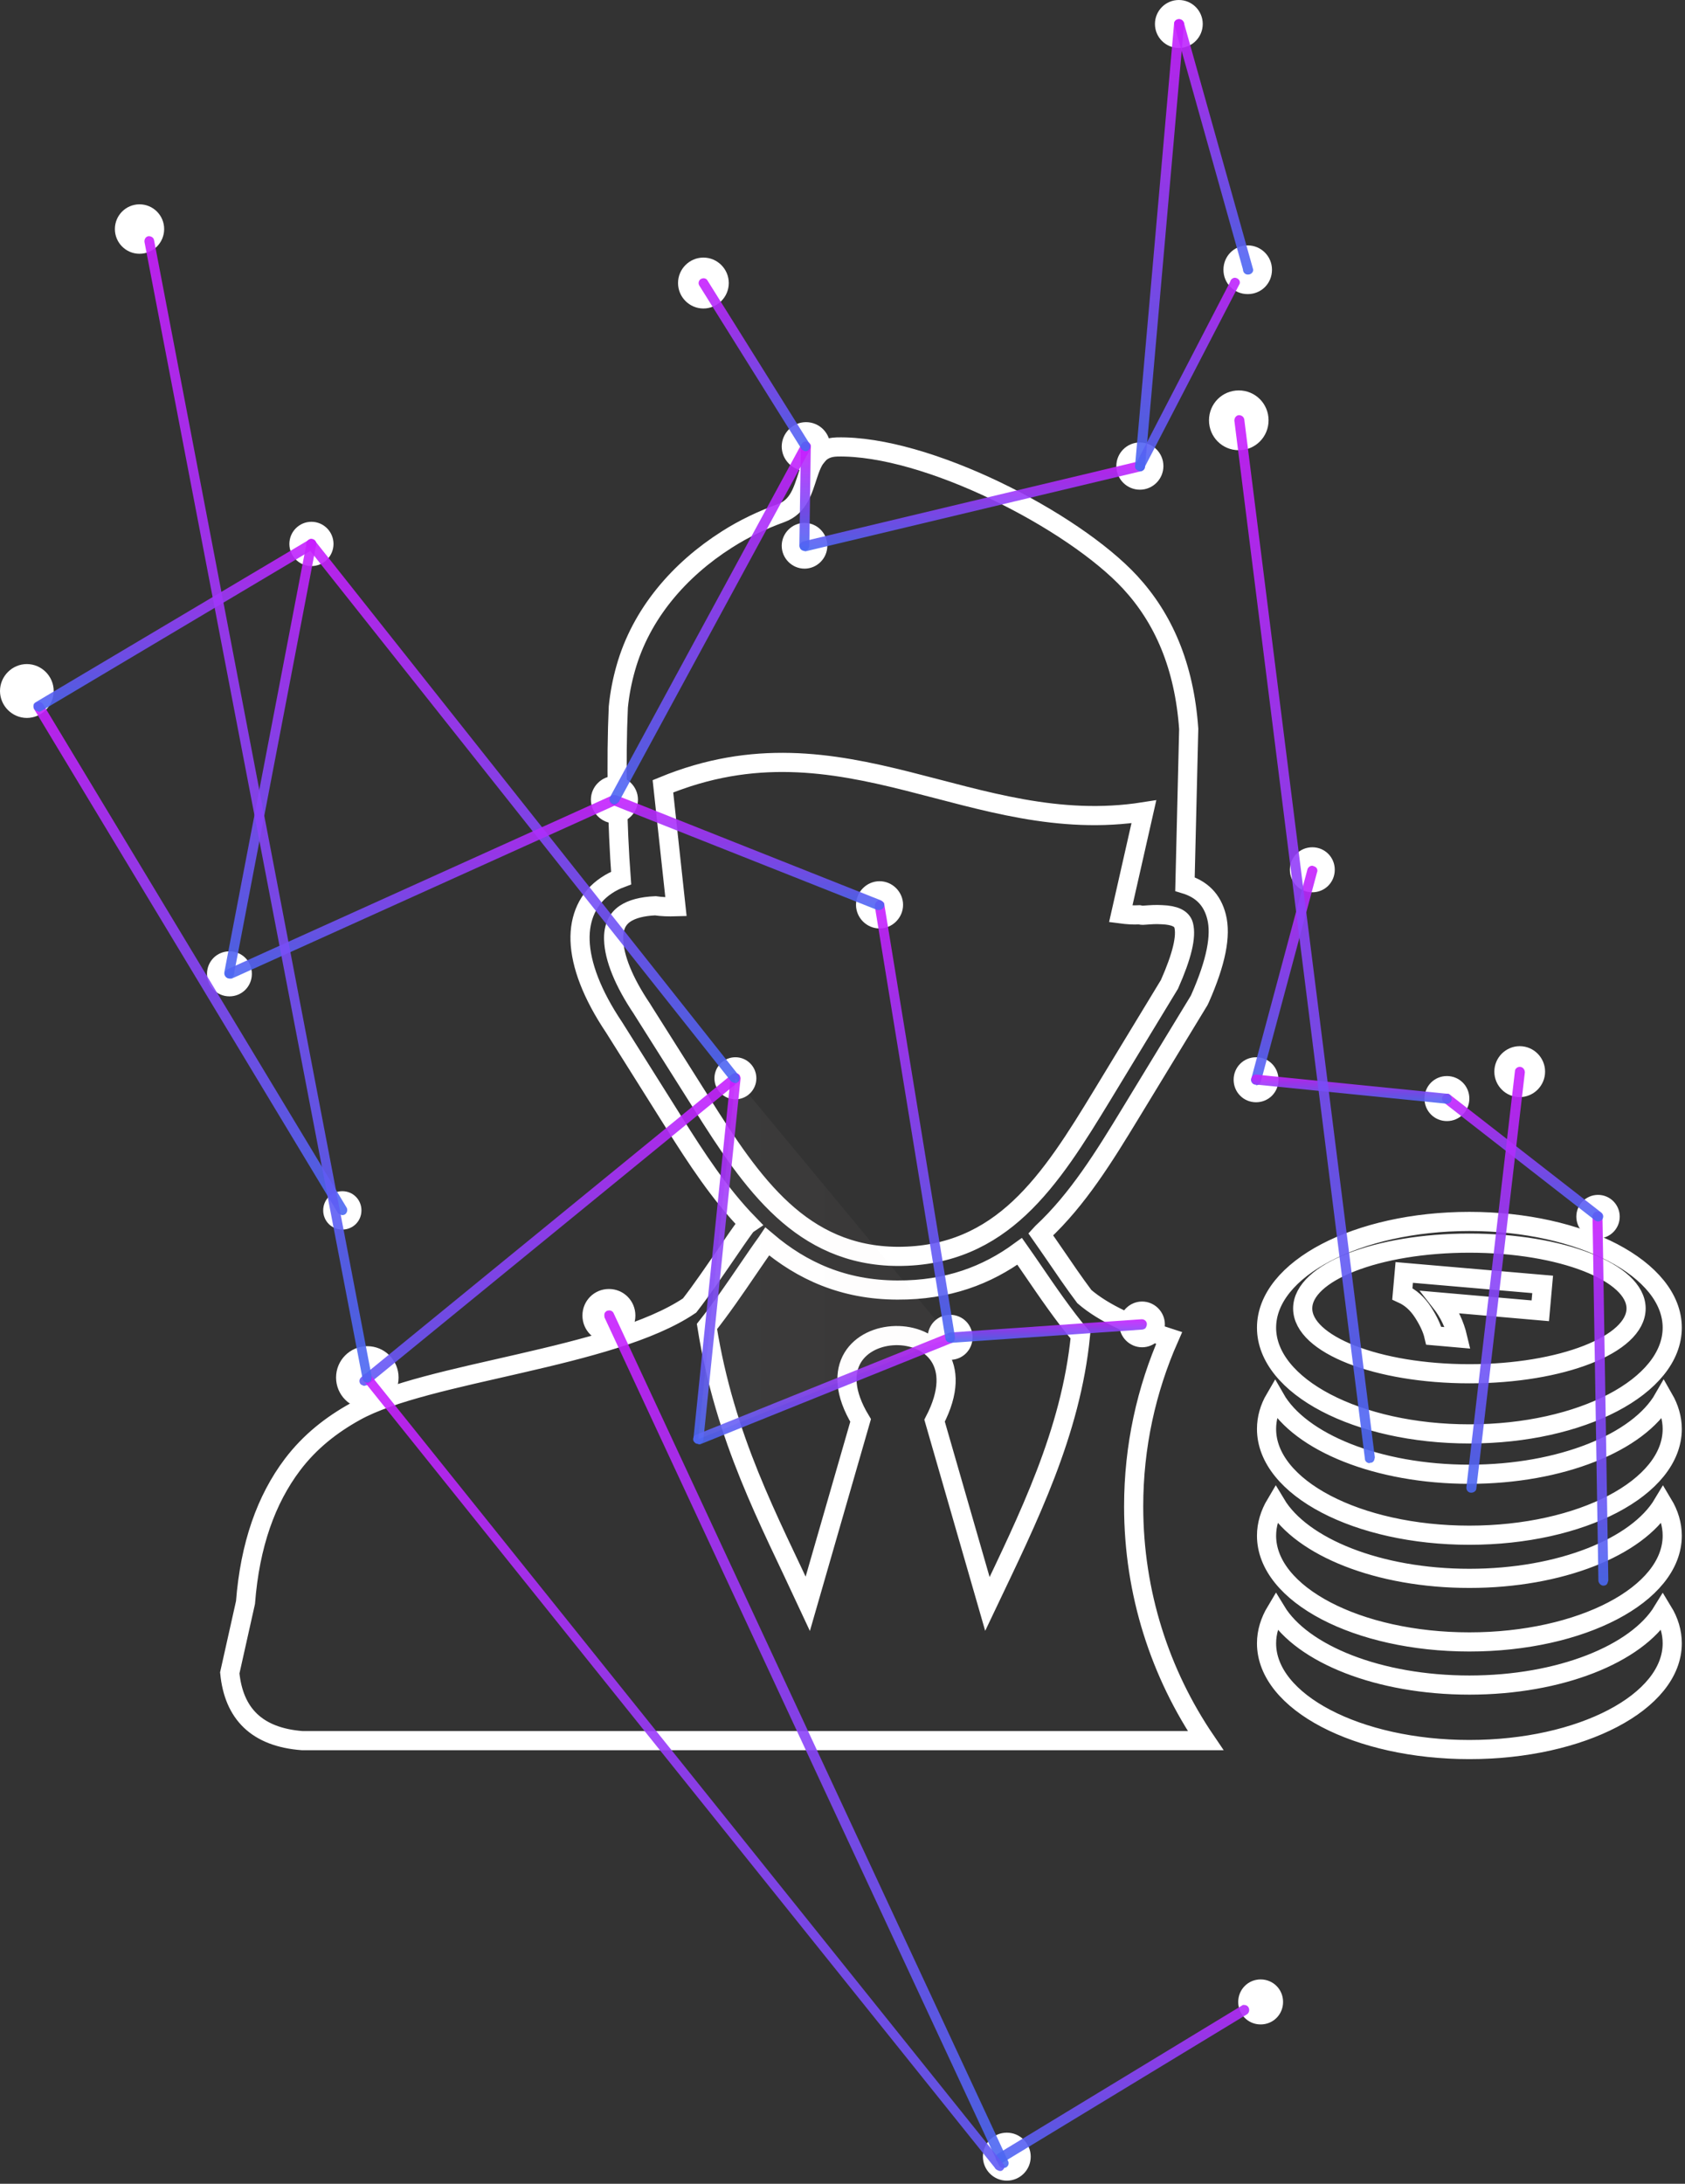 <svg width="132" height="171" viewBox="0 0 132 171" fill="none" xmlns="http://www.w3.org/2000/svg">
<rect x="0" y="0" width="132" height="171" fill="#333333" stroke="none"/>
<path fill-rule="evenodd" clip-rule="evenodd" d="M51.335 70.928C50.296 70.974 49.505 71.186 48.972 71.544C48.669 71.746 48.439 72.012 48.291 72.324C48.135 72.673 48.052 73.095 48.071 73.582C48.117 75.005 48.852 76.869 50.305 79.018L50.324 79.054L55.023 86.492C56.908 89.476 58.876 92.524 61.331 94.764C63.685 96.913 66.546 98.364 70.325 98.382C74.417 98.391 77.415 96.876 79.843 94.608C82.372 92.249 84.367 89.007 86.335 85.775L91.614 77.08C92.607 74.84 92.956 73.334 92.726 72.453C92.588 71.929 92.018 71.663 91.025 71.626C90.814 71.617 90.602 71.608 90.381 71.617C90.142 71.626 89.903 71.645 89.646 71.663C89.499 71.681 89.37 71.663 89.241 71.635C88.772 71.663 88.285 71.626 87.797 71.562L89.609 63.565C76.174 65.677 66.132 55.714 51.933 61.572L52.954 71.002C52.374 71.02 51.832 71.002 51.335 70.928ZM130.274 117.765C130.743 118.545 131 119.381 131 120.253C131 124.844 123.882 128.572 115.109 128.572C106.336 128.572 99.219 124.844 99.219 120.253C99.219 119.39 99.476 118.554 99.945 117.765C101.968 121.143 107.992 123.595 115.109 123.595C122.236 123.595 128.26 121.143 130.274 117.765ZM120.848 100.576L120.664 102.642L112.866 101.963C113.509 102.78 113.951 103.717 114.199 104.763L112.323 104.598C112.194 104.047 111.909 103.432 111.477 102.762C111.036 102.082 110.502 101.605 109.858 101.311L110.006 99.64L120.848 100.576ZM115.109 97.344C122.319 97.344 128.168 99.64 128.168 102.459C128.168 105.287 122.319 107.573 115.109 107.573C107.9 107.573 102.051 105.277 102.051 102.459C102.051 99.631 107.9 97.344 115.109 97.344ZM115.109 95.646C123.882 95.646 131 99.374 131 103.964C131 108.555 123.882 112.283 115.109 112.283C106.336 112.283 99.219 108.555 99.219 103.964C99.219 99.374 106.336 95.646 115.109 95.646ZM130.329 109.51C130.761 110.263 131 111.071 131 111.897C131 116.488 123.882 120.216 115.109 120.216C106.336 120.216 99.219 116.488 99.219 111.897C99.219 111.062 99.449 110.263 99.89 109.51C101.849 112.935 107.918 115.442 115.109 115.442C122.301 115.442 128.37 112.935 130.329 109.51ZM130.255 126.157C130.743 126.956 131 127.8 131 128.682C131 133.273 123.882 137 115.109 137C106.336 137 99.219 133.273 99.219 128.682C99.219 127.8 99.485 126.956 99.964 126.157C102.005 129.517 108.01 131.95 115.109 131.95C122.209 131.95 128.204 129.517 130.255 126.157ZM73.213 111.246L77.351 125.597C80.551 118.876 83.889 112.2 84.643 104.57C83.374 103.083 82.031 101.118 80.864 99.41C80.514 98.905 80.192 98.428 79.88 97.987C77.314 99.86 74.243 101.035 70.307 101.017C66.067 101.008 62.812 99.502 60.108 97.216C60.09 97.243 60.072 97.271 60.053 97.299C59.612 97.904 59.124 98.621 58.591 99.401C57.598 100.861 56.476 102.495 55.382 103.873C56.798 112.715 60.2 118.94 63.281 125.578L67.419 111.227C62.214 102.615 77.958 102.119 73.213 111.246ZM81.526 96.647C81.857 97.115 82.225 97.657 82.62 98.226C83.347 99.291 84.147 100.466 84.947 101.531C86.492 102.863 88.855 103.9 91.586 104.772C89.802 108.812 88.809 113.266 88.809 117.957C88.809 124.752 90.887 131.069 94.446 136.303H70.325H23.692C20.124 136.036 18.313 134.191 18 130.995L19.232 125.486C19.582 120.969 20.851 117.416 22.911 114.689C24.272 112.889 25.964 111.567 27.84 110.529C33.422 107.426 47.859 106.388 54.021 102.229C54.986 100.99 55.97 99.53 56.871 98.226C57.423 97.418 57.938 96.665 58.37 96.077C58.444 95.976 58.527 95.894 58.637 95.82C56.366 93.488 54.536 90.669 52.797 87.906L48.108 80.45C46.388 77.888 45.505 75.565 45.441 73.646C45.413 72.746 45.569 71.929 45.901 71.204C46.25 70.451 46.783 69.817 47.519 69.331C47.859 69.101 48.236 68.909 48.659 68.752C48.356 64.713 48.245 59.617 48.439 55.356C48.54 54.346 48.733 53.327 49.018 52.326C50.223 48.048 53.23 44.604 56.945 42.245C58.251 41.409 59.694 40.721 61.212 40.17C63.888 39.187 62.582 35.074 65.571 35C72.578 34.844 84.055 40.757 88.533 45.596C91.135 48.415 92.772 52.133 93.122 57.073L92.828 69.23C94.133 69.625 94.961 70.442 95.301 71.782C95.678 73.261 95.264 75.345 94.014 78.182C93.986 78.228 93.968 78.283 93.94 78.338L88.588 87.134C86.528 90.522 84.441 93.92 81.636 96.527L81.526 96.647Z" stroke="white" stroke-width="1.5"/>
<path style="mix-blend-mode:color-dodge" d="M26.817 93.277C27.653 93.277 28.315 93.942 28.315 94.78C28.315 95.618 27.653 96.282 26.817 96.282C25.982 96.282 25.319 95.618 25.319 94.78C25.319 93.942 25.982 93.277 26.817 93.277Z" fill="white"/>
<path style="mix-blend-mode:color-dodge" d="M57.61 86.082C58.517 86.082 59.252 85.345 59.252 84.435C59.252 83.525 58.517 82.788 57.61 82.788C56.703 82.788 55.968 83.525 55.968 84.435C55.968 85.345 56.703 86.082 57.61 86.082Z" fill="white"/>
<path style="mix-blend-mode:color-dodge" d="M125.187 96.976C126.125 96.976 126.886 96.213 126.886 95.271C126.886 94.329 126.125 93.566 125.187 93.566C124.248 93.566 123.487 94.329 123.487 95.271C123.487 96.213 124.248 96.976 125.187 96.976Z" fill="white"/>
<path style="mix-blend-mode:color-dodge" d="M24.397 44.327C25.352 44.327 26.126 43.551 26.126 42.593C26.126 41.636 25.352 40.859 24.397 40.859C23.443 40.859 22.669 41.636 22.669 42.593C22.669 43.551 23.443 44.327 24.397 44.327Z" fill="white"/>
<path style="mix-blend-mode:color-dodge" d="M98.398 82.788C99.378 82.788 100.155 83.568 100.155 84.55C100.155 85.533 99.378 86.313 98.398 86.313C97.419 86.313 96.641 85.533 96.641 84.55C96.641 83.568 97.419 82.788 98.398 82.788Z" fill="white"/>
<path style="mix-blend-mode:color-dodge" d="M102.805 66.346C103.785 66.346 104.563 67.126 104.563 68.108C104.563 69.091 103.785 69.871 102.805 69.871C101.826 69.871 101.048 69.091 101.048 68.108C101.048 67.126 101.826 66.346 102.805 66.346Z" fill="white"/>
<path style="mix-blend-mode:color-dodge" d="M113.348 84.261C114.327 84.261 115.105 85.042 115.105 86.024C115.105 87.007 114.327 87.787 113.348 87.787C112.369 87.787 111.591 87.007 111.591 86.024C111.591 85.042 112.369 84.261 113.348 84.261Z" fill="white"/>
<path style="mix-blend-mode:color-dodge" d="M98.757 155C99.737 155 100.514 155.78 100.514 156.763C100.514 157.745 99.737 158.525 98.757 158.525C97.778 158.525 97 157.745 97 156.763C97 155.78 97.778 155 98.757 155Z" fill="white"/>
<path style="mix-blend-mode:color-dodge" d="M17.974 74.495C18.953 74.495 19.731 75.275 19.731 76.257C19.731 77.24 18.953 78.02 17.974 78.02C16.994 78.02 16.217 77.24 16.217 76.257C16.217 75.275 16.994 74.495 17.974 74.495Z" fill="white"/>
<path style="mix-blend-mode:color-dodge" d="M74.432 102.957C75.411 102.957 76.189 103.737 76.189 104.72C76.189 105.702 75.411 106.483 74.432 106.483C73.453 106.483 72.675 105.702 72.675 104.72C72.675 103.737 73.453 102.957 74.432 102.957Z" fill="white"/>
<path style="mix-blend-mode:color-dodge" d="M89.469 101.917C90.448 101.917 91.254 102.726 91.254 103.709C91.254 104.691 90.448 105.5 89.469 105.5C88.489 105.5 87.683 104.691 87.683 103.709C87.683 102.726 88.489 101.917 89.469 101.917Z" fill="white"/>
<path style="mix-blend-mode:color-dodge" d="M63.025 40.946C64.005 40.946 64.811 41.755 64.811 42.738C64.811 43.72 64.005 44.529 63.025 44.529C62.046 44.529 61.239 43.72 61.239 42.738C61.239 41.755 62.046 40.946 63.025 40.946Z" fill="white"/>
<path style="mix-blend-mode:color-dodge" d="M89.296 38.346C90.314 38.346 91.139 37.517 91.139 36.496C91.139 35.475 90.314 34.647 89.296 34.647C88.278 34.647 87.452 35.475 87.452 36.496C87.452 37.517 88.278 38.346 89.296 38.346Z" fill="white"/>
<path style="mix-blend-mode:color-dodge" d="M68.902 69.004C69.91 69.004 70.745 69.842 70.745 70.853C70.745 71.865 69.91 72.703 68.902 72.703C67.894 72.703 67.058 71.865 67.058 70.853C67.058 69.842 67.894 69.004 68.902 69.004Z" fill="white"/>
<path style="mix-blend-mode:color-dodge" d="M48.133 60.769C49.141 60.769 49.977 61.607 49.977 62.618C49.977 63.63 49.141 64.468 48.133 64.468C47.125 64.468 46.29 63.63 46.29 62.618C46.29 61.607 47.125 60.769 48.133 60.769Z" fill="white"/>
<path style="mix-blend-mode:color-dodge" d="M92.349 3.757C93.383 3.757 94.221 2.916 94.221 1.878C94.221 0.841 93.383 0 92.349 0C91.315 0 90.477 0.841 90.477 1.878C90.477 2.916 91.315 3.757 92.349 3.757Z" fill="white"/>
<path style="mix-blend-mode:color-dodge" d="M78.872 170.757C79.906 170.757 80.745 169.916 80.745 168.878C80.745 167.841 79.906 167 78.872 167C77.838 167 77 167.841 77 168.878C77 169.916 77.838 170.757 78.872 170.757Z" fill="white"/>
<path style="mix-blend-mode:color-dodge" d="M97.744 19.216C98.781 19.216 99.645 20.054 99.645 21.123C99.645 22.192 98.81 23.03 97.744 23.03C96.678 23.03 95.843 22.192 95.843 21.123C95.843 20.054 96.678 19.216 97.744 19.216Z" fill="white"/>
<path style="mix-blend-mode:color-dodge" d="M63.14 33.057C64.206 33.057 65.041 33.924 65.041 34.965C65.041 36.005 64.177 36.872 63.14 36.872C62.103 36.872 61.239 36.005 61.239 34.965C61.239 33.924 62.103 33.057 63.14 33.057Z" fill="white"/>
<path style="mix-blend-mode:color-dodge" d="M10.93 16C11.996 16 12.86 16.867 12.86 17.936C12.86 19.005 11.996 19.872 10.93 19.872C9.864 19.872 9 19.005 9 17.936C9 16.867 9.864 16 10.93 16Z" fill="white"/>
<path style="mix-blend-mode:color-dodge" d="M55.104 20.17C56.198 20.17 57.091 21.066 57.091 22.163C57.091 23.262 56.198 24.157 55.104 24.157C54.009 24.157 53.116 23.262 53.116 22.163C53.116 21.066 54.009 20.17 55.104 20.17Z" fill="white"/>
<path style="mix-blend-mode:color-dodge" d="M119.052 81.921C120.146 81.921 121.039 82.817 121.039 83.915C121.039 85.013 120.146 85.909 119.052 85.909C117.957 85.909 117.064 85.013 117.064 83.915C117.064 82.817 117.957 81.921 119.052 81.921Z" fill="white"/>
<path style="mix-blend-mode:color-dodge" d="M47.701 100.935C48.853 100.935 49.775 101.859 49.775 103.015C49.775 104.171 48.853 105.096 47.701 105.096C46.549 105.096 45.627 104.171 45.627 103.015C45.627 101.859 46.549 100.935 47.701 100.935Z" fill="white"/>
<path style="mix-blend-mode:color-dodge" d="M2.103 52C3.255 52 4.206 52.954 4.206 54.109C4.206 55.265 3.255 56.219 2.103 56.219C0.951 56.219 0 55.265 0 54.109C0 52.954 0.951 52 2.103 52Z" fill="white"/>
<path style="mix-blend-mode:color-dodge" d="M97.044 30.572C98.34 30.572 99.377 31.613 99.377 32.913C99.377 34.213 98.34 35.254 97.044 35.254C95.748 35.254 94.711 34.213 94.711 32.913C94.711 31.613 95.748 30.572 97.044 30.572Z" fill="white"/>
<path style="mix-blend-mode:color-dodge" d="M28.776 105.414C30.129 105.414 31.224 106.512 31.224 107.87C31.224 109.228 30.129 110.326 28.776 110.326C27.422 110.326 26.327 109.228 26.327 107.87C26.327 106.512 27.422 105.414 28.776 105.414Z" fill="white"/>
<g style="mix-blend-mode:color-dodge" opacity="0.9">
<path d="M26.817 95.155C26.817 95.155 26.558 95.098 26.471 94.982L2.678 55.539C2.592 55.365 2.65 55.134 2.822 55.019C2.88 54.99 2.966 54.961 3.024 54.961C3.168 54.961 3.283 55.019 3.37 55.134L27.163 94.578C27.249 94.751 27.192 94.982 27.019 95.098C26.961 95.126 26.875 95.155 26.817 95.155Z" fill="url(#paint0_linear_1012_270)"/>
</g>
<g style="mix-blend-mode:color-dodge" opacity="0.9">
<path d="M28.566 108.533C28.566 108.533 28.336 108.476 28.249 108.389C28.105 108.215 28.134 107.984 28.307 107.84L57.351 84.117C57.351 84.117 57.523 84.03 57.581 84.03C57.696 84.03 57.812 84.088 57.898 84.175C58.042 84.348 57.984 84.579 57.84 84.724L28.797 108.447C28.797 108.447 28.624 108.504 28.566 108.504V108.533Z" fill="url(#paint1_linear_1012_270)"/>
</g>
<g style="mix-blend-mode:color-dodge" opacity="0.9">
<path d="M3.024 55.712C3.024 55.712 2.765 55.654 2.678 55.51C2.592 55.394 2.621 55.279 2.621 55.221C2.621 55.163 2.678 55.047 2.794 54.99L24.196 42.275C24.196 42.275 24.282 42.246 24.369 42.246C24.513 42.246 24.628 42.304 24.714 42.42C24.83 42.593 24.772 42.853 24.599 42.969L3.226 55.683C3.226 55.683 3.111 55.741 3.024 55.741V55.712Z" fill="url(#paint2_linear_1012_270)"/>
</g>
<g style="mix-blend-mode:color-dodge" opacity="0.9">
<path d="M125.619 124.167C125.417 124.167 125.245 123.994 125.216 123.792L124.755 95.271C124.755 95.04 124.928 94.867 125.129 94.867C125.36 94.867 125.533 95.04 125.533 95.242L125.994 123.763C125.994 123.763 125.936 123.994 125.878 124.052C125.849 124.109 125.734 124.167 125.59 124.167H125.619Z" fill="url(#paint3_linear_1012_270)"/>
</g>
<g style="mix-blend-mode:color-dodge" opacity="0.9">
<path d="M54.672 113.042C54.47 113.042 54.297 112.84 54.326 112.609L57.235 84.377C57.235 84.175 57.437 84.03 57.61 84.03C57.782 84.03 57.869 84.117 57.927 84.175C57.955 84.233 58.013 84.319 58.013 84.464L55.104 112.724C55.104 112.898 54.902 113.042 54.729 113.042H54.7H54.672Z" fill="url(#paint4_linear_1012_270)"/>
</g>
<g style="mix-blend-mode:color-dodge" opacity="0.9">
<path d="M57.581 84.811C57.581 84.811 57.351 84.753 57.264 84.666L24.081 42.853C24.081 42.853 23.994 42.622 23.994 42.564C23.994 42.507 24.023 42.391 24.138 42.304C24.225 42.246 24.311 42.218 24.369 42.218C24.484 42.218 24.599 42.275 24.686 42.362L57.869 84.204C57.984 84.348 57.956 84.608 57.812 84.724C57.725 84.811 57.639 84.811 57.552 84.811H57.581Z" fill="url(#paint5_linear_1012_270)"/>
</g>
<g style="mix-blend-mode:color-dodge" opacity="0.9">
<path d="M54.7 113.071C54.528 113.071 54.412 112.984 54.326 112.84C54.268 112.695 54.326 112.609 54.326 112.551C54.326 112.493 54.412 112.406 54.528 112.349L74.259 104.402C74.259 104.402 74.346 104.402 74.403 104.402C74.576 104.402 74.72 104.489 74.778 104.633C74.864 104.836 74.778 105.067 74.576 105.153L54.844 113.1C54.844 113.1 54.758 113.1 54.7 113.1V113.071Z" fill="url(#paint6_linear_1012_270)"/>
</g>
<g style="mix-blend-mode:color-dodge" opacity="0.9">
<path d="M125.187 95.647C125.187 95.647 125.043 95.647 124.957 95.56L113.118 86.342C112.945 86.198 112.916 85.966 113.06 85.793C113.146 85.706 113.262 85.648 113.377 85.648C113.434 85.648 113.521 85.648 113.607 85.735L125.446 94.953C125.619 95.097 125.648 95.329 125.504 95.502C125.417 95.589 125.302 95.647 125.187 95.647Z" fill="url(#paint7_linear_1012_270)"/>
</g>
<g style="mix-blend-mode:color-dodge" opacity="0.9">
<path d="M17.887 76.604C17.686 76.575 17.542 76.373 17.571 76.142L24.023 42.506C24.052 42.333 24.225 42.188 24.397 42.188C24.599 42.217 24.686 42.304 24.714 42.362C24.743 42.42 24.801 42.506 24.772 42.651L18.32 76.315C18.291 76.488 18.118 76.604 17.945 76.604H17.887Z" fill="url(#paint8_linear_1012_270)"/>
</g>
<g style="mix-blend-mode:color-dodge" opacity="0.9">
<path d="M98.398 84.926C98.398 84.926 98.341 84.926 98.283 84.926C98.139 84.897 98.081 84.781 98.052 84.753C98.024 84.695 97.966 84.579 98.024 84.464L102.431 68.051C102.488 67.906 102.633 67.79 102.805 67.79C103.036 67.848 103.122 67.935 103.151 67.993C103.18 68.051 103.237 68.166 103.18 68.282L98.773 84.695C98.715 84.868 98.571 84.984 98.398 84.984V84.926Z" fill="url(#paint9_linear_1012_270)"/>
</g>
<g style="mix-blend-mode:color-dodge" opacity="0.9">
<path d="M98.369 84.926C98.168 84.926 98.023 84.724 98.023 84.493C98.023 84.29 98.225 84.146 98.398 84.146L113.377 85.649C113.578 85.649 113.722 85.851 113.722 86.082C113.722 86.284 113.521 86.429 113.348 86.429L98.369 84.926Z" fill="url(#paint10_linear_1012_270)"/>
</g>
<g style="mix-blend-mode:color-dodge" opacity="0.9">
<path d="M74.461 105.125C74.259 105.125 74.086 104.98 74.086 104.778C74.086 104.576 74.231 104.373 74.432 104.344L89.44 103.304C89.67 103.304 89.843 103.478 89.843 103.68C89.843 103.824 89.785 103.911 89.757 103.969C89.728 104.027 89.641 104.084 89.497 104.113L74.461 105.154V105.125Z" fill="url(#paint11_linear_1012_270)"/>
</g>
<g style="mix-blend-mode:color-dodge" opacity="0.9">
<path d="M18.003 76.633C17.858 76.633 17.714 76.546 17.657 76.402C17.599 76.286 17.628 76.171 17.657 76.113C17.657 76.055 17.743 75.939 17.858 75.882L47.989 62.272C47.989 62.272 48.075 62.272 48.104 62.272C48.248 62.272 48.392 62.358 48.45 62.503C48.536 62.705 48.45 62.936 48.277 63.023L18.146 76.633C18.146 76.633 18.06 76.633 18.003 76.633Z" fill="url(#paint12_linear_1012_270)"/>
</g>
<g style="mix-blend-mode:color-dodge" opacity="0.9">
<path d="M78.379 169.361C78.235 169.361 78.091 169.275 78.033 169.13C77.976 169.015 78.004 168.899 78.033 168.841C78.033 168.784 78.12 168.668 78.235 168.61L97.365 157C97.365 157 97.452 157 97.48 157C97.624 157 97.769 157.087 97.826 157.231C97.912 157.433 97.826 157.665 97.653 157.751L78.523 169.361C78.523 169.361 78.436 169.361 78.379 169.361Z" fill="url(#paint13_linear_1012_270)"/>
</g>
<g style="mix-blend-mode:color-dodge" opacity="0.9">
<path d="M74.432 105.125C74.23 105.125 74.086 104.98 74.058 104.807L68.527 70.94C68.527 70.767 68.642 70.565 68.844 70.507C69.103 70.507 69.247 70.651 69.276 70.825L74.806 104.662C74.806 104.662 74.778 104.893 74.749 104.951C74.72 105.009 74.634 105.096 74.49 105.096H74.432V105.125Z" fill="url(#paint14_linear_1012_270)"/>
</g>
<g style="mix-blend-mode:color-dodge" opacity="0.9">
<path d="M63.025 43.142C62.853 43.142 62.68 43.027 62.651 42.853C62.622 42.709 62.651 42.622 62.709 42.564C62.737 42.506 62.824 42.42 62.939 42.391C62.939 42.391 89.209 36.12 89.238 36.12C89.469 36.12 89.613 36.236 89.67 36.409C89.728 36.612 89.613 36.843 89.382 36.901L63.112 43.171H63.025V43.142Z" fill="url(#paint15_linear_1012_270)"/>
</g>
<g style="mix-blend-mode:color-dodge" opacity="0.9">
<path d="M68.873 71.258C68.873 71.258 68.786 71.258 68.729 71.258L47.96 63.023C47.787 62.936 47.701 62.734 47.758 62.532C47.816 62.358 47.989 62.272 48.133 62.272C48.191 62.272 48.219 62.272 48.277 62.272L69.017 70.507C69.017 70.507 69.218 70.651 69.247 70.709C69.247 70.767 69.305 70.883 69.247 70.998C69.19 71.143 69.046 71.258 68.873 71.258Z" fill="url(#paint16_linear_1012_270)"/>
</g>
<g style="mix-blend-mode:color-dodge" opacity="0.9">
<path d="M89.267 36.872C89.065 36.872 88.892 36.669 88.921 36.438L91.975 1.849C91.975 1.647 92.147 1.503 92.349 1.503C92.608 1.503 92.752 1.705 92.752 1.936L89.699 36.554C89.699 36.756 89.526 36.901 89.324 36.901H89.296L89.267 36.872Z" fill="url(#paint17_linear_1012_270)"/>
</g>
<g style="mix-blend-mode:color-dodge" opacity="0.9">
<path d="M63.025 43.113C62.824 43.113 62.651 42.94 62.622 42.737L62.737 34.964C62.737 34.791 62.91 34.618 63.112 34.618C63.342 34.618 63.515 34.791 63.515 34.993L63.4 42.766C63.4 42.94 63.227 43.113 63.025 43.113Z" fill="url(#paint18_linear_1012_270)"/>
</g>
<g style="mix-blend-mode:color-dodge" opacity="0.9">
<path d="M89.238 36.872C89.238 36.872 89.007 36.756 88.978 36.727C88.95 36.669 88.892 36.583 88.921 36.438L96.369 22.065C96.398 21.892 96.571 21.748 96.744 21.748C97.003 21.776 97.176 21.979 97.118 22.21L89.67 36.583C89.641 36.756 89.468 36.901 89.295 36.901H89.238V36.872Z" fill="url(#paint19_linear_1012_270)"/>
</g>
<g style="mix-blend-mode:color-dodge" opacity="0.9">
<path d="M48.133 62.994C48.133 62.994 48.018 62.994 47.96 62.936C47.759 62.849 47.701 62.589 47.787 62.416L62.795 34.762C62.881 34.618 63.025 34.56 63.141 34.56C63.198 34.56 63.256 34.56 63.313 34.618C63.429 34.675 63.486 34.791 63.515 34.849C63.515 34.907 63.544 35.022 63.486 35.138L48.479 62.791C48.479 62.791 48.248 62.994 48.133 62.994Z" fill="url(#paint20_linear_1012_270)"/>
</g>
<g style="mix-blend-mode:color-dodge" opacity="0.9">
<path d="M97.744 21.499C97.514 21.499 97.37 21.297 97.37 21.094L91.975 1.878C91.975 1.676 92.147 1.503 92.378 1.503C92.608 1.503 92.781 1.705 92.781 1.907L98.176 21.123C98.176 21.326 98.003 21.499 97.773 21.499H97.744Z" fill="url(#paint21_linear_1012_270)"/>
</g>
<g style="mix-blend-mode:color-dodge" opacity="0.9">
<path d="M115.22 116.885C115.019 116.885 114.846 116.683 114.875 116.452L118.677 83.886C118.677 83.683 118.879 83.539 119.051 83.539C119.311 83.539 119.455 83.77 119.455 83.972L115.652 116.567C115.652 116.741 115.451 116.885 115.278 116.885H115.249H115.22Z" fill="url(#paint22_linear_1012_270)"/>
</g>
<g style="mix-blend-mode:color-dodge" opacity="0.9">
<path d="M63.112 35.34C63.112 35.34 62.852 35.282 62.795 35.167L54.787 22.366C54.672 22.192 54.729 21.961 54.902 21.846C54.96 21.817 55.046 21.788 55.104 21.788C55.248 21.788 55.363 21.846 55.421 21.961L63.429 34.762C63.515 34.936 63.486 35.167 63.285 35.282C63.227 35.311 63.141 35.34 63.083 35.34H63.112Z" fill="url(#paint23_linear_1012_270)"/>
</g>
<g style="mix-blend-mode:color-dodge" opacity="0.9">
<path d="M78.609 169.794C78.609 169.794 78.321 169.737 78.263 169.563L47.355 103.16C47.355 103.16 47.326 102.928 47.355 102.871C47.355 102.813 47.441 102.697 47.557 102.639C47.614 102.639 47.672 102.611 47.73 102.611C47.874 102.611 48.018 102.697 48.075 102.842L78.983 169.245C79.07 169.419 78.983 169.65 78.782 169.737C78.724 169.737 78.666 169.766 78.609 169.766V169.794Z" fill="url(#paint24_linear_1012_270)"/>
</g>
<g style="mix-blend-mode:color-dodge" opacity="0.9">
<path d="M107.299 114.574C107.097 114.574 106.924 114.429 106.924 114.227L96.698 32.942C96.698 32.739 96.814 32.537 97.044 32.508C97.274 32.508 97.447 32.653 97.476 32.855L107.702 114.111C107.702 114.111 107.673 114.343 107.615 114.4C107.587 114.458 107.5 114.545 107.356 114.545H107.299V114.574Z" fill="url(#paint25_linear_1012_270)"/>
</g>
<g style="mix-blend-mode:color-dodge" opacity="0.9">
<path d="M78.302 170C78.302 170 77.985 169.913 77.927 169.74L28.401 108.014C28.344 107.812 28.459 107.61 28.661 107.552H28.718C28.949 107.552 29.093 107.638 29.151 107.812L78.676 169.538C78.734 169.711 78.619 169.942 78.417 170H78.302Z" fill="url(#paint26_linear_1012_270)"/>
</g>
<g style="mix-blend-mode:color-dodge" opacity="0.9">
<path d="M28.776 108.274C28.603 108.274 28.43 108.13 28.401 107.956L11.32 18.956C11.291 18.754 11.406 18.523 11.637 18.494C11.896 18.494 12.04 18.638 12.069 18.811L29.121 107.812C29.121 107.812 29.121 108.072 29.064 108.101C29.035 108.159 28.949 108.245 28.805 108.274H28.718H28.776Z" fill="url(#paint27_linear_1012_270)"/>
</g>
<path d="M57.61 84.435L54.701 112.695L74.432 104.72L57.61 84.435Z" fill="url(#paint28_linear_1012_270)" fill-opacity="0.04"/>
<defs>
<linearGradient id="paint0_linear_1012_270" x1="14.921" y1="54.961" x2="14.921" y2="95.155" gradientUnits="userSpaceOnUse">
<stop stop-color="#C91EFE"/>
<stop offset="1" stop-color="#4A68F2"/>
</linearGradient>
<linearGradient id="paint1_linear_1012_270" x1="39.069" y1="84.03" x2="39.069" y2="113.533" gradientUnits="userSpaceOnUse">
<stop stop-color="#C91EFE"/>
<stop offset="1" stop-color="#4A68F2"/>
</linearGradient>
<linearGradient id="paint2_linear_1012_270" x1="13.695" y1="42.246" x2="13.695" y2="55.741" gradientUnits="userSpaceOnUse">
<stop stop-color="#C91EFE"/>
<stop offset="1" stop-color="#4A68F2"/>
</linearGradient>
<linearGradient id="paint3_linear_1012_270" x1="125.374" y1="94.867" x2="125.374" y2="124.167" gradientUnits="userSpaceOnUse">
<stop stop-color="#C91EFE"/>
<stop offset="1" stop-color="#4A68F2"/>
</linearGradient>
<linearGradient id="paint4_linear_1012_270" x1="56.168" y1="84.03" x2="56.168" y2="113.042" gradientUnits="userSpaceOnUse">
<stop stop-color="#C91EFE"/>
<stop offset="1" stop-color="#4A68F2"/>
</linearGradient>
<linearGradient id="paint5_linear_1012_270" x1="40.967" y1="42.218" x2="40.967" y2="84.811" gradientUnits="userSpaceOnUse">
<stop stop-color="#C91EFE"/>
<stop offset="1" stop-color="#4A68F2"/>
</linearGradient>
<linearGradient id="paint6_linear_1012_270" x1="64.556" y1="104.402" x2="64.556" y2="113.1" gradientUnits="userSpaceOnUse">
<stop stop-color="#C91EFE"/>
<stop offset="1" stop-color="#4A68F2"/>
</linearGradient>
<linearGradient id="paint7_linear_1012_270" x1="119.282" y1="85.648" x2="119.282" y2="95.647" gradientUnits="userSpaceOnUse">
<stop stop-color="#C91EFE"/>
<stop offset="1" stop-color="#4A68F2"/>
</linearGradient>
<linearGradient id="paint8_linear_1012_270" x1="21.173" y1="42.188" x2="21.173" y2="76.604" gradientUnits="userSpaceOnUse">
<stop stop-color="#C91EFE"/>
<stop offset="1" stop-color="#4A68F2"/>
</linearGradient>
<linearGradient id="paint9_linear_1012_270" x1="100.602" y1="67.79" x2="100.602" y2="84.984" gradientUnits="userSpaceOnUse">
<stop stop-color="#C91EFE"/>
<stop offset="1" stop-color="#4A68F2"/>
</linearGradient>
<linearGradient id="paint10_linear_1012_270" x1="105.873" y1="84.146" x2="105.873" y2="86.429" gradientUnits="userSpaceOnUse">
<stop stop-color="#C91EFE"/>
<stop offset="1" stop-color="#4A68F2"/>
</linearGradient>
<linearGradient id="paint11_linear_1012_270" x1="81.965" y1="103.304" x2="81.965" y2="105.154" gradientUnits="userSpaceOnUse">
<stop stop-color="#C91EFE"/>
<stop offset="1" stop-color="#4A68F2"/>
</linearGradient>
<linearGradient id="paint12_linear_1012_270" x1="33.053" y1="62.272" x2="33.053" y2="76.633" gradientUnits="userSpaceOnUse">
<stop stop-color="#C91EFE"/>
<stop offset="1" stop-color="#4A68F2"/>
</linearGradient>
<linearGradient id="paint13_linear_1012_270" x1="93.43" y1="155" x2="93.43" y2="169.361" gradientUnits="userSpaceOnUse">
<stop stop-color="#C91EFE"/>
<stop offset="1" stop-color="#4A68F2"/>
</linearGradient>
<linearGradient id="paint14_linear_1012_270" x1="71.667" y1="70.507" x2="71.667" y2="105.125" gradientUnits="userSpaceOnUse">
<stop stop-color="#C91EFE"/>
<stop offset="1" stop-color="#4A68F2"/>
</linearGradient>
<linearGradient id="paint15_linear_1012_270" x1="76.162" y1="36.12" x2="76.162" y2="43.171" gradientUnits="userSpaceOnUse">
<stop stop-color="#C91EFE"/>
<stop offset="1" stop-color="#4A68F2"/>
</linearGradient>
<linearGradient id="paint16_linear_1012_270" x1="58.507" y1="62.272" x2="58.507" y2="71.258" gradientUnits="userSpaceOnUse">
<stop stop-color="#C91EFE"/>
<stop offset="1" stop-color="#4A68F2"/>
</linearGradient>
<linearGradient id="paint17_linear_1012_270" x1="90.835" y1="1.503" x2="90.835" y2="36.901" gradientUnits="userSpaceOnUse">
<stop stop-color="#C91EFE"/>
<stop offset="1" stop-color="#4A68F2"/>
</linearGradient>
<linearGradient id="paint18_linear_1012_270" x1="63.069" y1="34.618" x2="63.069" y2="43.113" gradientUnits="userSpaceOnUse">
<stop stop-color="#C91EFE"/>
<stop offset="1" stop-color="#4A68F2"/>
</linearGradient>
<linearGradient id="paint19_linear_1012_270" x1="90.521" y1="20.748" x2="90.521" y2="36.901" gradientUnits="userSpaceOnUse">
<stop stop-color="#C91EFE"/>
<stop offset="1" stop-color="#4A68F2"/>
</linearGradient>
<linearGradient id="paint20_linear_1012_270" x1="55.635" y1="34.56" x2="55.635" y2="62.994" gradientUnits="userSpaceOnUse">
<stop stop-color="#C91EFE"/>
<stop offset="1" stop-color="#4A68F2"/>
</linearGradient>
<linearGradient id="paint21_linear_1012_270" x1="92.076" y1="1.503" x2="92.076" y2="21.499" gradientUnits="userSpaceOnUse">
<stop stop-color="#C91EFE"/>
<stop offset="1" stop-color="#4A68F2"/>
</linearGradient>
<linearGradient id="paint22_linear_1012_270" x1="117.163" y1="83.539" x2="117.163" y2="116.885" gradientUnits="userSpaceOnUse">
<stop stop-color="#C91EFE"/>
<stop offset="1" stop-color="#4A68F2"/>
</linearGradient>
<linearGradient id="paint23_linear_1012_270" x1="59.101" y1="21.788" x2="59.101" y2="35.34" gradientUnits="userSpaceOnUse">
<stop stop-color="#C91EFE"/>
<stop offset="1" stop-color="#4A68F2"/>
</linearGradient>
<linearGradient id="paint24_linear_1012_270" x1="63.179" y1="102.611" x2="63.179" y2="169.794" gradientUnits="userSpaceOnUse">
<stop stop-color="#C91EFE"/>
<stop offset="1" stop-color="#4A68F2"/>
</linearGradient>
<linearGradient id="paint25_linear_1012_270" x1="102.2" y1="32.508" x2="102.2" y2="114.574" gradientUnits="userSpaceOnUse">
<stop stop-color="#C91EFE"/>
<stop offset="1" stop-color="#4A68F2"/>
</linearGradient>
<linearGradient id="paint26_linear_1012_270" x1="40.039" y1="107.552" x2="40.039" y2="183" gradientUnits="userSpaceOnUse">
<stop stop-color="#C91EFE"/>
<stop offset="1" stop-color="#4A68F2"/>
</linearGradient>
<linearGradient id="paint27_linear_1012_270" x1="20.218" y1="18.494" x2="20.218" y2="108.274" gradientUnits="userSpaceOnUse">
<stop stop-color="#C91EFE"/>
<stop offset="1" stop-color="#4A68F2"/>
</linearGradient>
<linearGradient id="paint28_linear_1012_270" x1="54.701" y1="98.565" x2="74.432" y2="98.565" gradientUnits="userSpaceOnUse">
<stop offset="0.07" stop-color="white"/>
<stop offset="0.56" stop-color="#EBCFCF"/>
</linearGradient>
</defs>
</svg>
